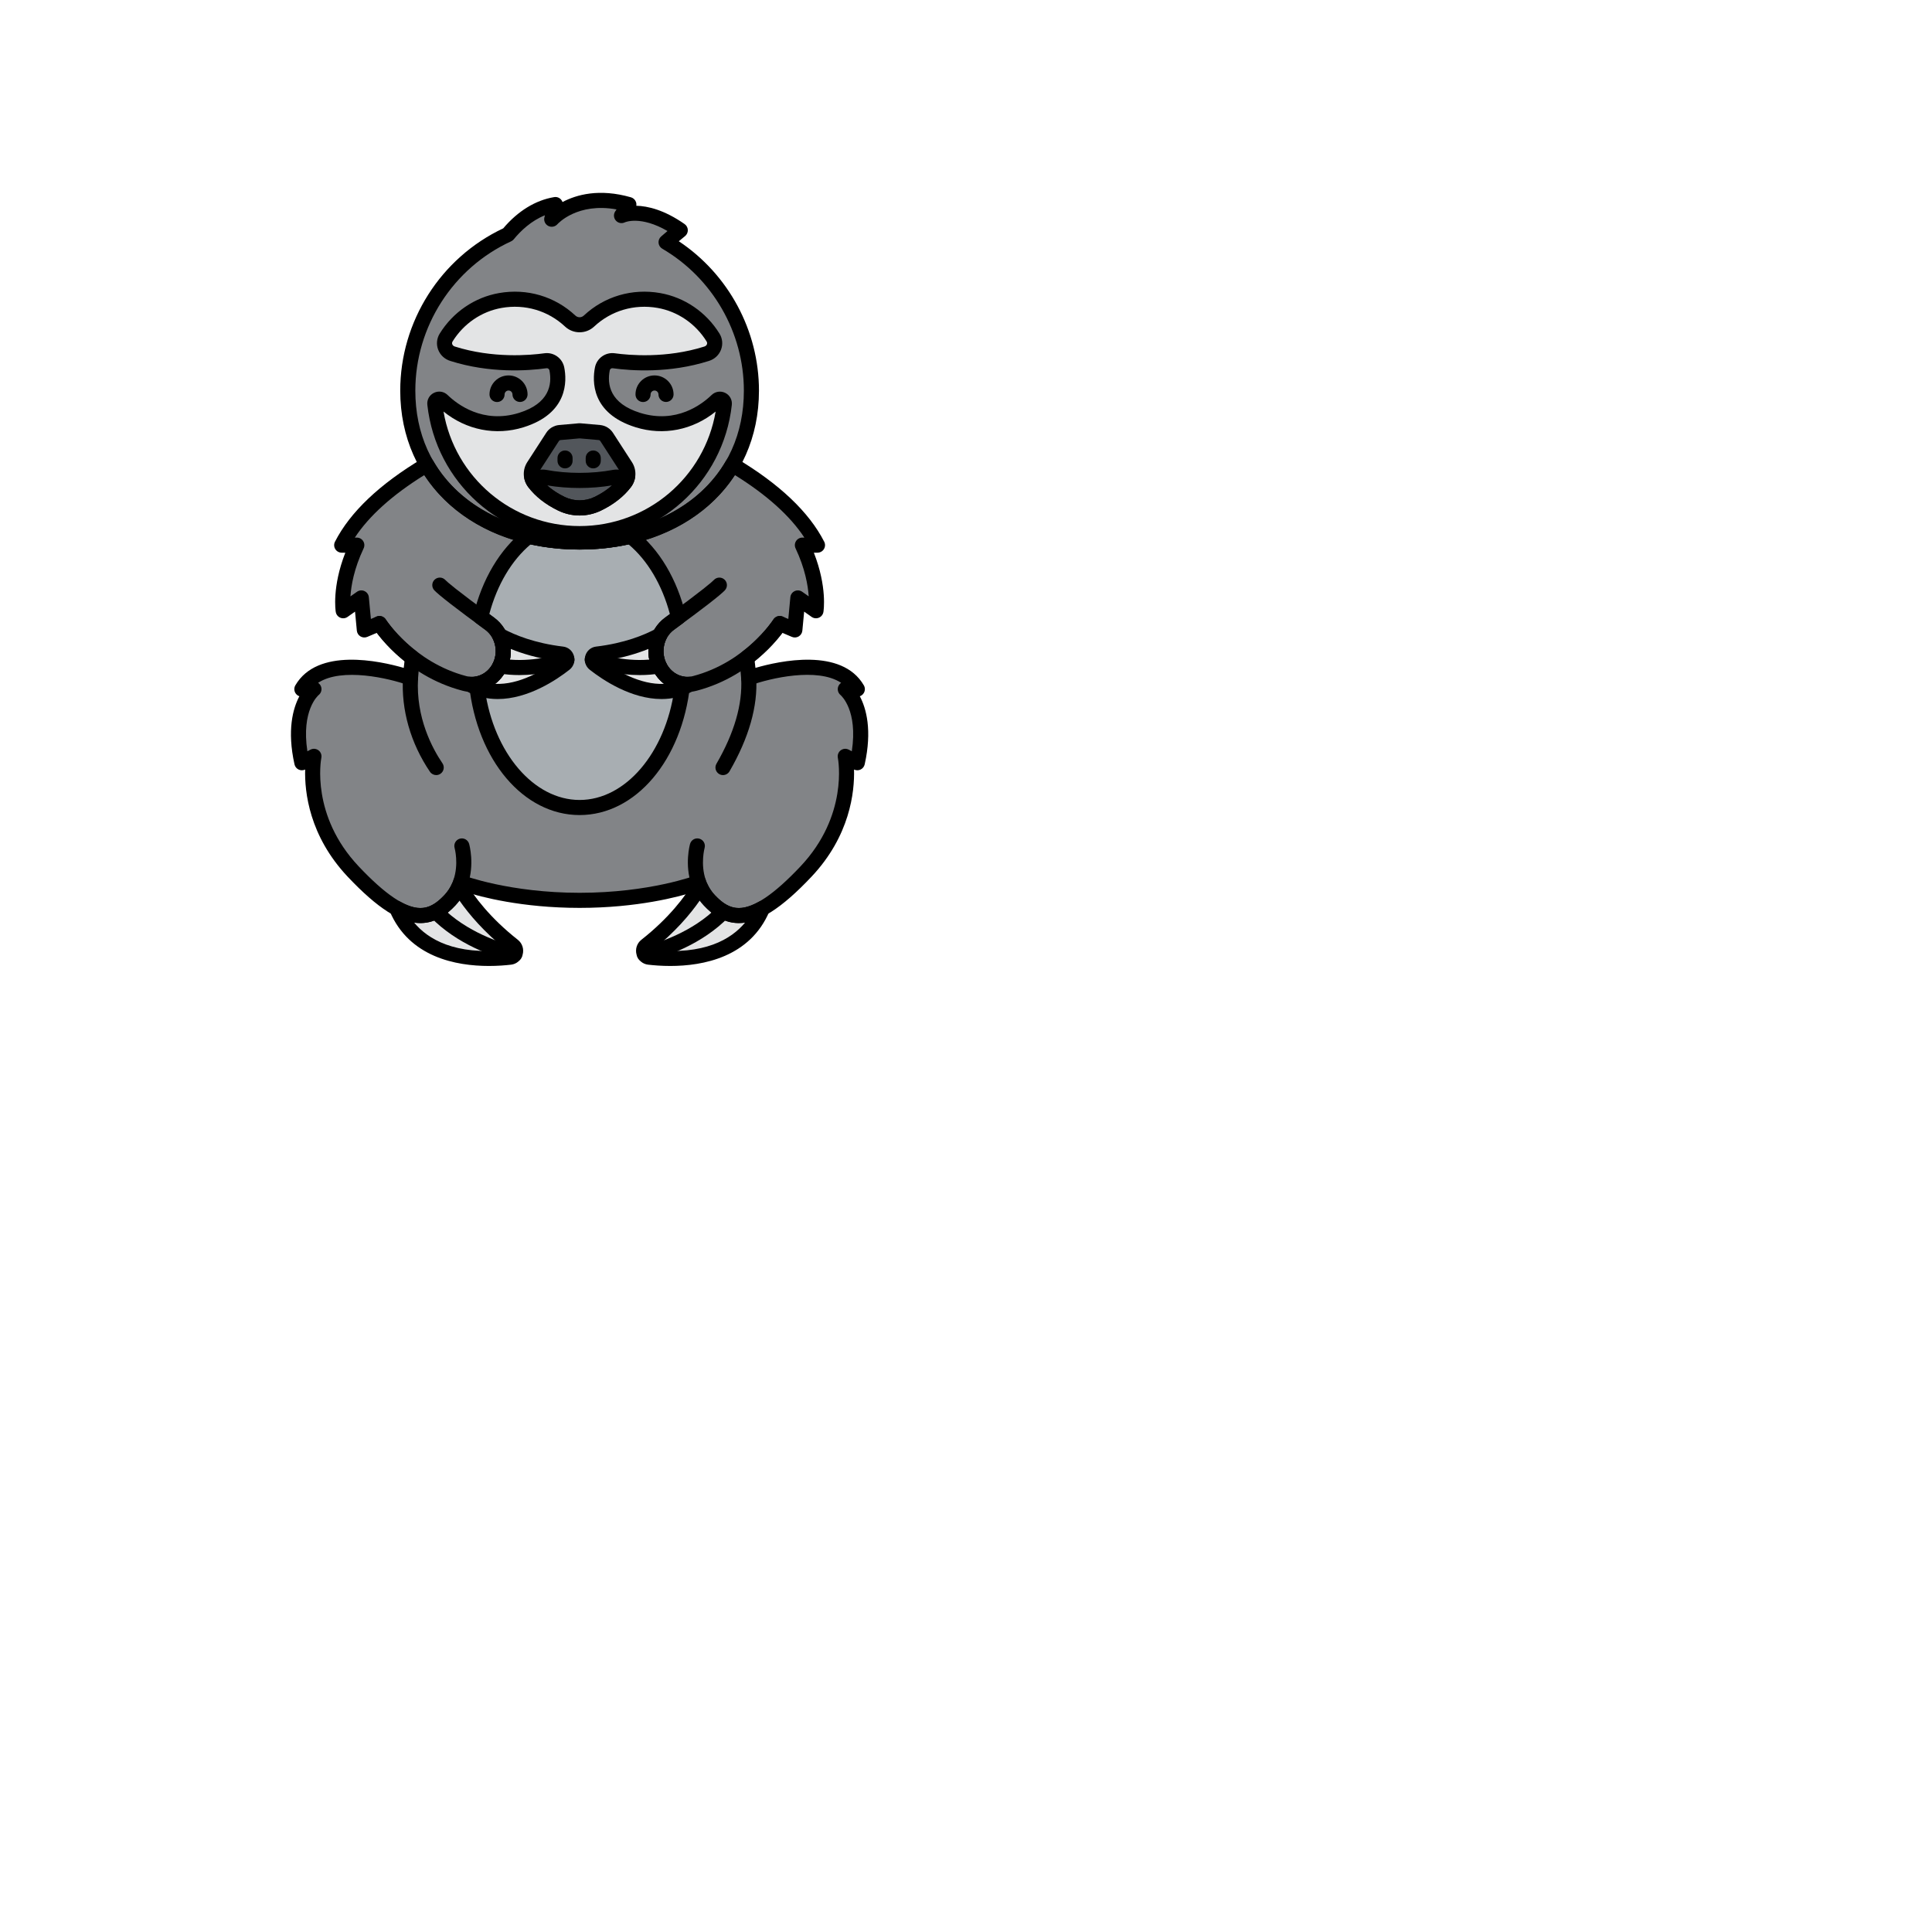 <svg enable-background="new 0 0 512 512" height="100" viewBox="-64 -64 640 640" width="100" xmlns="http://www.w3.org/2000/svg"><path d="m156.646 16.228c2.518-2.2 4.705-3.95 4.705-3.95-12.167-8.517-19.467-4.867-19.467-4.867l2.433-3.65c-17.034-4.867-25.551 4.867-25.551 4.867l1.217-4.867c-6.845 1.141-12.085 5.491-15.721 9.915-19.577 9-33.177 28.769-33.177 51.727 0 31.434 25.482 50.14 56.916 50.14s56.916-18.707 56.916-50.14c-.001-20.986-11.367-39.306-28.271-49.175z" fill="#828487"/><path d="m173.449 68.659c-5.672 5.501-15.07 9.934-26.13 6.493-12.464-3.878-12.699-12.357-11.776-16.972.35-1.751 1.992-2.922 3.761-2.677 5.419.748 17.927 1.751 30.752-2.316.016-.005.032-.01.048-.015 2.313-.716 3.372-3.319 2.096-5.377-3.898-6.281-10.308-10.92-17.955-12.257-8.964-1.568-17.273 1.33-23.136 6.818-1.762 1.649-4.454 1.649-6.216 0-5.863-5.488-14.172-8.385-23.136-6.818-7.647 1.337-14.058 5.976-17.955 12.257-1.277 2.057-.217 4.661 2.096 5.377l.048.015c12.824 4.067 25.331 3.064 30.75 2.316 1.78-.246 3.418.941 3.768 2.704.917 4.62.66 13.075-11.781 16.945-11.068 3.443-20.471-.999-26.142-6.505-.989-.96-2.643-.179-2.493 1.191 2.65 24.142 23.098 42.927 47.946 42.927 24.829 0 45.288-18.762 47.947-42.915.151-1.368-1.503-2.151-2.492-1.191z" fill="#e3e4e5"/><path d="m143.248 90.462-6.258-9.672c-.529-.859-1.433-1.418-2.438-1.507l-6.552-.578-6.552.578c-1.005.089-1.909.647-2.438 1.507l-6.257 9.672c-1.075 1.661-.976 3.815.226 5.386 2.567 3.355 6.041 5.595 9.002 7.027 3.798 1.837 8.242 1.837 12.04 0 2.961-1.432 6.435-3.672 9.002-7.027 1.201-1.571 1.299-3.725.225-5.386z" fill="#52565b"/><path d="m216 164.286h4c-8-13.781-35.989-3.703-35.989-3.703-.13-2.213-.366-4.436-.68-6.647 7.314-5.566 10.972-11.381 10.972-11.381l5 2.12 1-10.601 6 4.24s1.5-9.01-4.5-21.731h5c-5.787-11.326-17.446-20.234-28.177-26.632-9.445 16.365-28.562 25.593-50.626 25.593s-41.181-9.227-50.626-25.593c-10.731 6.399-22.39 15.306-28.177 26.632h5c-6 12.721-4.5 21.731-4.5 21.731l6-4.24 1 10.601 5-2.12s3.658 5.815 10.972 11.381c-.314 2.211-.549 4.434-.68 6.647 0 0-27.989-10.078-35.989 3.703h4s-8 6.36-4 24.381l4-2.12s-4 20.141 13 38.162 25 16.961 32 9.541c1.75-1.855 2.875-3.909 3.578-5.946 0 0 15.422 5.946 39.422 5.946s39.422-5.946 39.422-5.946c.703 2.037 1.828 4.091 3.578 5.946 7 7.42 15 8.48 32-9.541s13-38.162 13-38.162l4 2.12c4-18.021-4-24.381-4-24.381z" fill="#828487"/><path d="m154.71 157.258c-2.754-4.98-1.417-11.367 3.067-14.643.958-.7 1.958-1.434 2.971-2.18-2.725-11.461-8.457-21.017-15.911-26.828-5.323 1.265-10.97 1.937-16.836 1.937s-11.513-.671-16.836-1.937c-7.454 5.812-13.186 15.367-15.911 26.828 1.012.746 2.012 1.48 2.971 2.18 4.484 3.276 5.821 9.663 3.067 14.643-1.621 2.931-4.379 4.839-7.412 5.33 2.46 23.148 16.797 40.912 34.12 40.912s31.66-17.764 34.123-40.913c-3.034-.49-5.792-2.398-7.413-5.329z" fill="#a8aeb2"/><g fill="#e3e4e5"><path d="m171 234.249c-1.393-1.476-2.384-3.078-3.088-4.698-3.089 5.156-8.571 12.378-17.907 19.731-1.449 1.142-.842 3.582.953 3.792 9.557 1.116 30.231 1.309 37.623-16.171-7.854 4.383-12.939 2.267-17.581-2.654z"/><path d="m85 234.249c1.393-1.476 2.384-3.078 3.088-4.698 3.089 5.156 8.571 12.378 17.907 19.731 1.449 1.142.842 3.582-.953 3.792-9.557 1.116-30.231 1.309-37.623-16.171 7.854 4.383 12.939 2.267 17.581-2.654z"/><path d="m122.276 152.679c-9.609-1.14-16.445-3.862-20.796-6.21 1.663 3.284 1.701 7.368-.19 10.789-2.032 3.674-5.851 5.75-9.761 5.425 11.908 6.604 25.457-1.994 31.576-6.797 1.23-.965.692-3.027-.829-3.207z"/><path d="m133.724 152.679c9.609-1.14 16.445-3.862 20.796-6.21-1.663 3.284-1.701 7.368.19 10.789 2.032 3.674 5.851 5.75 9.761 5.425-11.908 6.604-25.457-1.994-31.576-6.797-1.23-.965-.692-3.027.829-3.207z"/></g><path d="m175.498 192.757c-.425 0-.855-.108-1.249-.336-1.195-.691-1.604-2.221-.913-3.416 5.929-10.252 8.681-19.765 8.18-28.274-.082-1.379.97-2.562 2.349-2.644 1.367-.087 2.562.97 2.643 2.349.561 9.505-2.415 19.959-8.843 31.073-.464.801-1.304 1.248-2.167 1.248z"/><path d="m167.422 230.804c-1.037 0-2.006-.65-2.363-1.686-2.338-6.774-.542-13.296-.464-13.57.376-1.329 1.756-2.104 3.086-1.725 1.329.376 2.101 1.758 1.725 3.086-.013.045-1.434 5.325.379 10.578.45 1.305-.243 2.729-1.548 3.179-.27.093-.545.138-.815.138z"/><path d="m158.041 255.988c-2.87 0-5.412-.202-7.373-.431-1.799-.211-3.287-1.5-3.791-3.283-.521-1.844.1-3.789 1.581-4.956 9.227-7.268 14.505-14.372 17.309-19.052.481-.804 1.377-1.26 2.307-1.21.935.062 1.757.64 2.131 1.499.646 1.486 1.525 2.824 2.613 3.978 3.931 4.167 7.734 5.989 14.544 2.187.933-.517 2.093-.39 2.887.322.795.713 1.049 1.852.634 2.835-6.437 15.223-21.983 18.111-32.842 18.111zm-5.802-5.288c17.096 1.76 25.986-3.546 30.59-9.092-6.398.938-10.724-2.546-13.647-5.644-.493-.522-.954-1.071-1.382-1.646-3.216 4.616-8.174 10.451-15.561 16.382z"/><path d="m149.491 254.645c-1.118 0-2.137-.756-2.422-1.891-.337-1.338.475-2.697 1.813-3.034 4.729-1.192 16.628-4.888 24.948-13.44.964-.989 2.546-1.011 3.535-.049.99.963 1.012 2.546.049 3.535-8.88 9.129-20.923 13.192-27.311 14.802-.205.051-.41.077-.612.077z"/><path d="m80.502 192.757c-.8 0-1.586-.383-2.07-1.095-6.396-9.414-9.571-20.504-8.939-31.227.081-1.378 1.287-2.436 2.643-2.349 1.378.082 2.43 1.265 2.349 2.644-.766 12.989 4.736 23.194 8.083 28.121.776 1.143.479 2.697-.663 3.473-.43.293-.919.433-1.403.433z"/><path d="m88.578 230.804c-.271 0-.545-.045-.815-.138-1.305-.45-1.998-1.874-1.548-3.179 1.833-5.309.395-10.526.379-10.578-.376-1.328.396-2.71 1.725-3.086 1.327-.378 2.709.396 3.086 1.725.077.274 1.874 6.796-.464 13.57-.357 1.035-1.326 1.686-2.363 1.686z"/><path d="m97.959 255.988c-10.86 0-26.404-2.888-32.843-18.111-.416-.983-.161-2.122.634-2.835.794-.713 1.955-.842 2.887-.322 6.81 3.8 10.613 1.98 14.544-2.187 1.088-1.153 1.967-2.491 2.613-3.978.374-.859 1.196-1.438 2.131-1.499.93-.051 1.825.406 2.307 1.21 2.804 4.68 8.082 11.784 17.309 19.052 1.481 1.167 2.102 3.112 1.582 4.956-.504 1.784-1.992 3.072-3.791 3.283-1.96.229-4.504.431-7.373.431zm-24.787-14.38c4.604 5.546 13.503 10.854 30.588 9.092-7.386-5.932-12.345-11.767-15.561-16.381-.428.574-.889 1.123-1.382 1.646-2.922 3.098-7.253 6.583-13.645 5.643z"/><path d="m106.509 254.645c-.202 0-.408-.025-.613-.077-6.388-1.609-18.43-5.672-27.311-14.802-.963-.989-.941-2.572.049-3.535.989-.963 2.572-.94 3.535.049 8.321 8.554 20.219 12.248 24.948 13.44 1.339.337 2.151 1.696 1.813 3.034-.284 1.135-1.303 1.891-2.421 1.891z"/><path d="m127.994 115.267c-25.924 0-47.605-19.412-50.431-45.155-.185-1.677.676-3.24 2.191-3.98 1.527-.746 3.306-.463 4.527.723 3.113 3.022 11.648 9.646 23.658 5.912 10.014-3.116 11.004-9.372 10.071-14.072-.093-.47-.514-.779-.974-.714-6.308.87-18.833 1.718-31.848-2.409-1.911-.592-3.376-1.964-4.052-3.772-.659-1.766-.462-3.704.541-5.32 4.408-7.104 11.569-11.988 19.648-13.401 9.271-1.621 18.482 1.097 25.275 7.455.798.746 2.001.746 2.799 0 6.793-6.358 16.007-9.076 25.274-7.455 8.079 1.413 15.241 6.297 19.649 13.401 1.002 1.615 1.2 3.554.541 5.319-.675 1.81-2.141 3.182-4.02 3.764-13.048 4.139-25.574 3.29-31.882 2.419-.461-.064-.876.233-.968.692-.941 4.707.041 10.974 10.067 14.094 12.001 3.731 20.535-2.884 23.647-5.902 1.223-1.186 3.001-1.468 4.528-.72 1.515.741 2.374 2.305 2.189 3.981-2.832 25.733-24.513 45.14-50.43 45.14zm-45.075-42.944c3.732 21.817 22.641 37.943 45.075 37.943 22.43 0 41.339-16.121 45.075-37.934-7.566 6.12-17.275 8.076-26.493 5.206-14.831-4.614-14.371-15.418-13.485-19.849.609-3.039 3.488-5.089 6.555-4.664 4.743.655 17.125 1.752 29.654-2.222.453-.141.75-.409.88-.757.082-.218.129-.557-.105-.934-3.658-5.895-9.585-9.945-16.262-11.112-7.707-1.346-15.361.905-20.997 6.18-2.701 2.527-6.932 2.527-9.632 0-5.636-5.275-13.29-7.532-20.997-6.18-6.677 1.167-12.604 5.218-16.261 11.112-.234.377-.187.716-.105.934.13.348.428.616.817.737 12.591 3.991 24.974 2.897 29.715 2.241 3.084-.424 5.957 1.64 6.562 4.694.878 4.423 1.321 15.21-13.49 19.818-9.22 2.874-18.938.915-26.506-5.213z"/><path d="m149.017 69.18c-1.377 0-2.496-1.114-2.5-2.492-.005-1.684.645-3.269 1.832-4.463 1.187-1.195 2.768-1.855 4.452-1.861h.021c3.467 0 6.293 2.814 6.304 6.284.004 1.381-1.111 2.503-2.492 2.508-.003 0-.006 0-.008 0-1.377 0-2.496-1.114-2.5-2.492-.002-.718-.587-1.3-1.305-1.3-.001 0-.002 0-.004 0-.349.001-.676.138-.922.385s-.38.575-.379.924c.004 1.381-1.111 2.503-2.492 2.508-.002-.001-.004-.001-.007-.001z"/><path d="m100.655 69.18c-1.377 0-2.496-1.114-2.5-2.492-.005-1.684.645-3.269 1.832-4.463 1.187-1.195 2.768-1.855 4.452-1.861h.021c3.467 0 6.293 2.814 6.304 6.284.004 1.381-1.111 2.503-2.492 2.508-.003 0-.006 0-.008 0-1.377 0-2.496-1.114-2.5-2.492-.002-.718-.587-1.3-1.305-1.3-.001 0-.002 0-.004 0-.349.001-.676.138-.922.385s-.38.575-.379.924c.004 1.381-1.111 2.503-2.492 2.508-.001-.001-.004-.001-.007-.001z"/><path d="m132.518 91.16c-1.381 0-2.5-1.119-2.5-2.5v-.934c0-1.381 1.119-2.5 2.5-2.5s2.5 1.119 2.5 2.5v.934c0 1.381-1.119 2.5-2.5 2.5z"/><path d="m123.179 91.16c-1.381 0-2.5-1.119-2.5-2.5v-.934c0-1.381 1.119-2.5 2.5-2.5s2.5 1.119 2.5 2.5v.934c0 1.381-1.119 2.5-2.5 2.5z"/><path d="m128 118.043c-34.983 0-59.416-21.646-59.416-52.641 0-22.939 13.372-43.977 34.115-53.757 4.86-5.744 10.684-9.319 16.872-10.351.831-.143 1.676.15 2.248.77.234.254.409.549.521.864 4.625-2.448 12.181-4.568 22.664-1.571.768.219 1.384.792 1.66 1.541.15.408.189.842.122 1.259 3.814.097 9.289 1.375 16 6.072.645.451 1.04 1.181 1.065 1.968s-.322 1.54-.937 2.032c-.013.011-.842.675-2.05 1.685 16.463 10.962 26.553 29.615 26.553 49.488-.001 30.994-24.434 52.641-59.417 52.641zm-11.483-110.727c-4.556 1.818-8.038 5.164-10.324 7.946-.24.293-.543.526-.887.685-19.27 8.859-31.722 28.271-31.722 49.455 0 14.236 5.455 26.318 15.773 34.939 9.802 8.19 23.526 12.701 38.643 12.701s28.84-4.511 38.643-12.701c10.319-8.621 15.773-20.703 15.773-34.939 0-19.267-10.357-37.281-27.031-47.016-.695-.406-1.152-1.121-1.229-1.923-.076-.801.238-1.59.844-2.119.752-.657 1.472-1.272 2.115-1.814-8.929-5.181-14.06-2.91-14.114-2.883-1.015.505-2.242.269-2.992-.582-.75-.85-.835-2.098-.206-3.041l.436-.653c-12.91-2.333-19.314 4.595-19.602 4.915-.768.854-2.024 1.082-3.039.543s-1.537-1.693-1.258-2.808z"/><path d="m180.745 241.792c-.001 0 0 0 0 0-5.437 0-9.203-3.326-11.563-5.827-1.275-1.352-2.333-2.872-3.16-4.54-5.21 1.657-18.896 5.324-38.022 5.324s-32.812-3.667-38.022-5.324c-.827 1.668-1.884 3.188-3.16 4.54-2.36 2.501-6.126 5.827-11.563 5.827-6.533.001-14.183-4.883-24.074-15.367-12.771-13.539-14.297-28.122-14.094-35.507-.672.325-1.456.333-2.136.019-.708-.327-1.224-.966-1.393-1.728-2.513-11.321-.535-18.5 1.611-22.565-.556-.195-1.034-.585-1.337-1.111-.446-.774-.444-1.729.004-2.502 7.328-12.624 28.003-8.079 35.911-5.783.073-.732.157-1.475.252-2.225-4.562-3.666-7.615-7.302-9.182-9.38l-3.146 1.334c-.734.311-1.572.252-2.257-.154-.685-.409-1.133-1.119-1.208-1.913l-.595-6.302-2.474 1.749c-.704.497-1.612.595-2.406.266-.794-.332-1.362-1.048-1.503-1.897-.061-.362-1.294-8.256 3.166-19.642h-1.2c-.87 0-1.678-.452-2.132-1.195-.455-.742-.49-1.667-.094-2.442 5.011-9.807 14.81-19.106 29.123-27.643.574-.342 1.261-.442 1.911-.271.647.168 1.2.59 1.535 1.169 8.797 15.243 26.914 24.343 48.461 24.343s39.664-9.1 48.461-24.343c.334-.579.887-1.001 1.535-1.169.647-.17 1.336-.07 1.911.271 14.313 8.536 24.112 17.836 29.123 27.643.396.775.361 1.7-.094 2.442-.454.743-1.262 1.195-2.132 1.195h-1.2c4.46 11.386 3.226 19.279 3.166 19.642-.141.85-.709 1.565-1.503 1.897-.793.33-1.702.231-2.406-.266l-2.474-1.749-.595 6.302c-.075.794-.523 1.504-1.208 1.913-.685.406-1.524.465-2.257.154l-3.146-1.334c-1.567 2.078-4.621 5.714-9.182 9.38.095.75.179 1.492.252 2.226 7.906-2.297 28.583-6.842 35.911 5.782.449.773.451 1.728.004 2.502-.303.526-.781.916-1.337 1.111 2.146 4.065 4.124 11.244 1.611 22.565-.169.762-.684 1.4-1.393 1.728-.68.315-1.464.308-2.136-.019.203 7.385-1.322 21.968-14.094 35.507-9.887 10.483-17.537 15.367-24.07 15.367zm-13.323-15.989c.36 0 .72.078 1.054.233.615.286 1.087.81 1.309 1.451.662 1.916 1.682 3.614 3.033 5.046 2.778 2.945 5.223 4.259 7.926 4.259 4.992.001 11.677-4.513 20.437-13.799 15.851-16.804 12.515-35.19 12.365-35.966-.183-.944.192-1.914.966-2.486.774-.573 1.806-.653 2.658-.203l1.001.53c2.065-13.548-3.5-18.433-3.755-18.648-.802-.677-1.11-1.795-.75-2.781.19-.52.536-.95.975-1.242-7.91-5.217-23.566-1.501-29.783.739-.744.266-1.566.167-2.224-.266-.658-.435-1.073-1.153-1.119-1.939-.121-2.043-.342-4.211-.659-6.443-.127-.896.24-1.792.961-2.341 6.824-5.193 10.338-10.672 10.373-10.727.654-1.033 1.961-1.445 3.09-.967l1.856.787.679-7.2c.083-.889.634-1.665 1.445-2.037.81-.372 1.758-.285 2.487.229l2.148 1.519c-.239-3.607-1.199-9.216-4.352-15.901-.365-.774-.309-1.682.15-2.405.458-.723 1.255-1.161 2.111-1.161h.651c-4.72-7.186-12.432-14.129-23.002-20.703-10.106 15.493-29.125 24.663-51.453 24.663s-41.346-9.17-51.453-24.663c-10.57 6.574-18.282 13.518-23.002 20.703h.651c.856 0 1.653.438 2.111 1.161.458.724.515 1.631.15 2.405-3.179 6.74-4.138 12.327-4.37 15.914l2.166-1.531c.729-.515 1.677-.602 2.487-.229.811.372 1.361 1.148 1.445 2.037l.679 7.2 1.856-.787c1.129-.477 2.439-.067 3.092.971.032.051 3.546 5.529 10.37 10.723.721.549 1.088 1.444.961 2.341-.317 2.232-.539 4.4-.659 6.443-.046.786-.461 1.504-1.119 1.938-.657.434-1.481.533-2.223.267-6.216-2.23-21.865-5.936-29.774-.742.451.295.805.734.991 1.268.351 1.004.028 2.119-.805 2.781-.23.195-5.793 5.078-3.728 18.626l1.001-.53c.853-.453 1.888-.373 2.664.203.774.576 1.147 1.547.959 2.493-.148.769-3.485 19.155 12.366 35.959 8.76 9.286 15.445 13.8 20.437 13.799 2.703 0 5.148-1.313 7.926-4.259 1.351-1.432 2.372-3.13 3.033-5.046.222-.642.694-1.165 1.309-1.451s1.321-.31 1.954-.066c.148.058 15.334 5.779 38.522 5.779 23.266 0 38.373-5.721 38.522-5.779.293-.114.598-.169.903-.169z"/><path d="m128 206c-18.553 0-33.949-18.146-36.609-43.147-.141-1.32.776-2.521 2.087-2.732 2.354-.381 4.403-1.864 5.624-4.072 2.142-3.872 1.108-8.886-2.353-11.414-.961-.702-1.964-1.438-2.979-2.187-.807-.596-1.181-1.615-.949-2.591 2.846-11.969 8.814-21.991 16.807-28.222.599-.467 1.377-.634 2.115-.461 5.215 1.24 10.685 1.869 16.258 1.869s11.042-.629 16.258-1.869c.736-.174 1.517-.006 2.115.461 7.992 6.23 13.961 16.253 16.807 28.222.232.976-.142 1.995-.949 2.591-1.015.748-2.018 1.484-2.979 2.187-3.461 2.528-4.495 7.542-2.354 11.414 1.221 2.208 3.27 3.691 5.624 4.072 1.311.212 2.228 1.412 2.087 2.732-2.661 25.001-18.057 43.147-36.61 43.147zm-31.375-41.562c2.963 20.99 16.19 36.562 31.375 36.562s28.412-15.572 31.375-36.562c-2.868-1.061-5.294-3.152-6.853-5.971-3.338-6.035-1.678-13.885 3.779-17.871.525-.385 1.064-.779 1.61-1.18-2.589-9.694-7.401-17.809-13.704-23.103-10.455 2.295-21.962 2.295-32.417 0-6.303 5.294-11.115 13.408-13.704 23.103.546.401 1.085.796 1.611 1.18 5.457 3.986 7.117 11.836 3.779 17.871-1.557 2.819-3.983 4.911-6.851 5.971z"/><path d="m92.299 165.213c-1.019 0-2.048-.129-3.065-.395-19.513-5.106-29.249-20.289-29.654-20.933-.735-1.169-.383-2.712.785-3.447 1.17-.734 2.712-.383 3.447.785.087.138 9.147 14.168 26.687 18.757 3.357.88 6.815-.702 8.602-3.933 2.142-3.872 1.108-8.886-2.353-11.414-9.667-7.063-15.343-11.466-16.87-13.084-.948-1.004-.902-2.586.102-3.534s2.586-.902 3.534.103c.598.633 3.37 3.115 16.184 12.479 5.457 3.986 7.117 11.836 3.779 17.871-2.337 4.227-6.666 6.744-11.178 6.745z"/><path d="m163.702 165.213c-4.513 0-8.841-2.517-11.179-6.745-3.337-6.035-1.677-13.885 3.78-17.871 12.815-9.364 15.586-11.846 16.183-12.479.948-1.005 2.53-1.051 3.534-.103 1.004.947 1.05 2.53.103 3.534-1.526 1.617-7.202 6.02-16.87 13.084-3.461 2.528-4.495 7.542-2.354 11.414 1.787 3.231 5.247 4.812 8.603 3.933 17.619-4.61 26.598-18.616 26.687-18.757.735-1.168 2.277-1.52 3.447-.785 1.168.735 1.521 2.278.785 3.447-.405.644-10.141 15.826-29.653 20.933-1.018.266-2.047.395-3.066.395z"/><path d="m100.875 167.563c-3.503 0-7.084-.768-10.558-2.693-1.03-.571-1.522-1.785-1.18-2.912s1.422-1.866 2.599-1.766c2.949.235 5.839-1.383 7.366-4.145 1.425-2.577 1.482-5.814.148-8.45-.494-.975-.297-2.157.486-2.92.784-.762 1.972-.926 2.932-.409 3.866 2.086 10.457 4.807 19.904 5.928 1.687.2 3.079 1.408 3.548 3.079.479 1.704-.099 3.501-1.47 4.577-4.338 3.405-13.734 9.711-23.775 9.711zm-.869-5.027c7.932.379 15.831-4.38 20.222-7.604-6.182-.884-11.184-2.405-15.018-3.96.131 2.574-.448 5.172-1.733 7.495-.893 1.616-2.083 2.99-3.471 4.069zm21.973-7.375h.002c-.001 0-.001 0-.002 0z"/><path d="m108.062 159.626c-2.231 0-4.539-.167-6.859-.569-1.36-.235-2.272-1.529-2.037-2.89.235-1.36 1.526-2.275 2.89-2.036 8.395 1.452 16.75-.609 20.983-1.969 1.313-.422 2.723.301 3.145 1.615s-.301 2.723-1.616 3.145c-3.523 1.132-9.651 2.704-16.506 2.704z"/><path d="m155.125 167.563c-10.042 0-19.438-6.307-23.774-9.71-1.372-1.077-1.949-2.874-1.471-4.578.469-1.671 1.861-2.879 3.548-3.079 9.447-1.121 16.038-3.842 19.904-5.928.959-.518 2.148-.354 2.932.409.783.763.979 1.945.486 2.92-1.334 2.636-1.277 5.873.147 8.45 1.527 2.762 4.417 4.378 7.367 4.145 1.178-.102 2.257.639 2.599 1.766s-.15 2.341-1.18 2.912c-3.472 1.926-7.055 2.693-10.558 2.693zm-19.353-12.63c4.39 3.224 12.285 7.978 20.222 7.604-1.388-1.079-2.578-2.454-3.471-4.068-1.285-2.323-1.864-4.921-1.732-7.495-3.835 1.553-8.837 3.075-15.019 3.959zm-1.753.228h.002s-.001 0-.002 0z"/><path d="m147.938 159.626c-6.855 0-12.983-1.572-16.507-2.704-1.314-.422-2.038-1.83-1.616-3.145s1.83-2.039 3.145-1.615c4.233 1.358 12.588 3.423 20.983 1.969 1.361-.236 2.654.676 2.89 2.036s-.676 2.654-2.037 2.89c-2.318.402-4.627.569-6.858.569z"/><path d="m128 106.765c-2.425 0-4.85-.546-7.108-1.638-4.175-2.021-7.505-4.631-9.899-7.759-1.843-2.41-1.979-5.73-.34-8.265l6.257-9.672c.909-1.477 2.534-2.481 4.317-2.639l6.552-.578c.146-.014.293-.014.439 0l6.552.578c1.784.157 3.409 1.162 4.347 2.686l6.228 9.625c1.639 2.534 1.503 5.854-.339 8.264-2.394 3.129-5.724 5.739-9.898 7.759-2.258 1.093-4.683 1.639-7.108 1.639zm0-25.55-6.332.559c-.217.02-.415.142-.53.328l-6.287 9.719c-.495.765-.45 1.773.113 2.51 1.914 2.501 4.641 4.619 8.104 6.296 3.087 1.492 6.774 1.493 9.863-.001 3.463-1.676 6.19-3.794 8.104-6.296.562-.735.607-1.744.112-2.509l-6.257-9.672c-.144-.233-.342-.355-.56-.375z"/><path d="m128 106.765c-2.425 0-4.85-.547-7.108-1.639-4.174-2.019-7.504-4.629-9.898-7.758-.586-.767-1.008-1.647-1.254-2.619-.214-.845.028-1.74.638-2.363s1.498-.881 2.351-.686c.359.085.874.026 1.468-.04.821-.092 1.751-.196 2.791.002 6.896 1.308 15.13 1.308 22.026 0 1.04-.198 1.97-.093 2.791-.002.594.067 1.108.125 1.468.04.851-.195 1.74.062 2.351.686.61.623.853 1.519.638 2.363-.246.972-.667 1.853-1.254 2.618-2.394 3.13-5.725 5.74-9.898 7.759-2.26 1.092-4.685 1.639-7.11 1.639zm-10.761-9.979c1.614 1.458 3.564 2.743 5.829 3.838 3.088 1.494 6.775 1.494 9.863 0 2.265-1.095 4.215-2.38 5.829-3.838-6.905 1.158-14.615 1.158-21.521 0z"/></svg>
